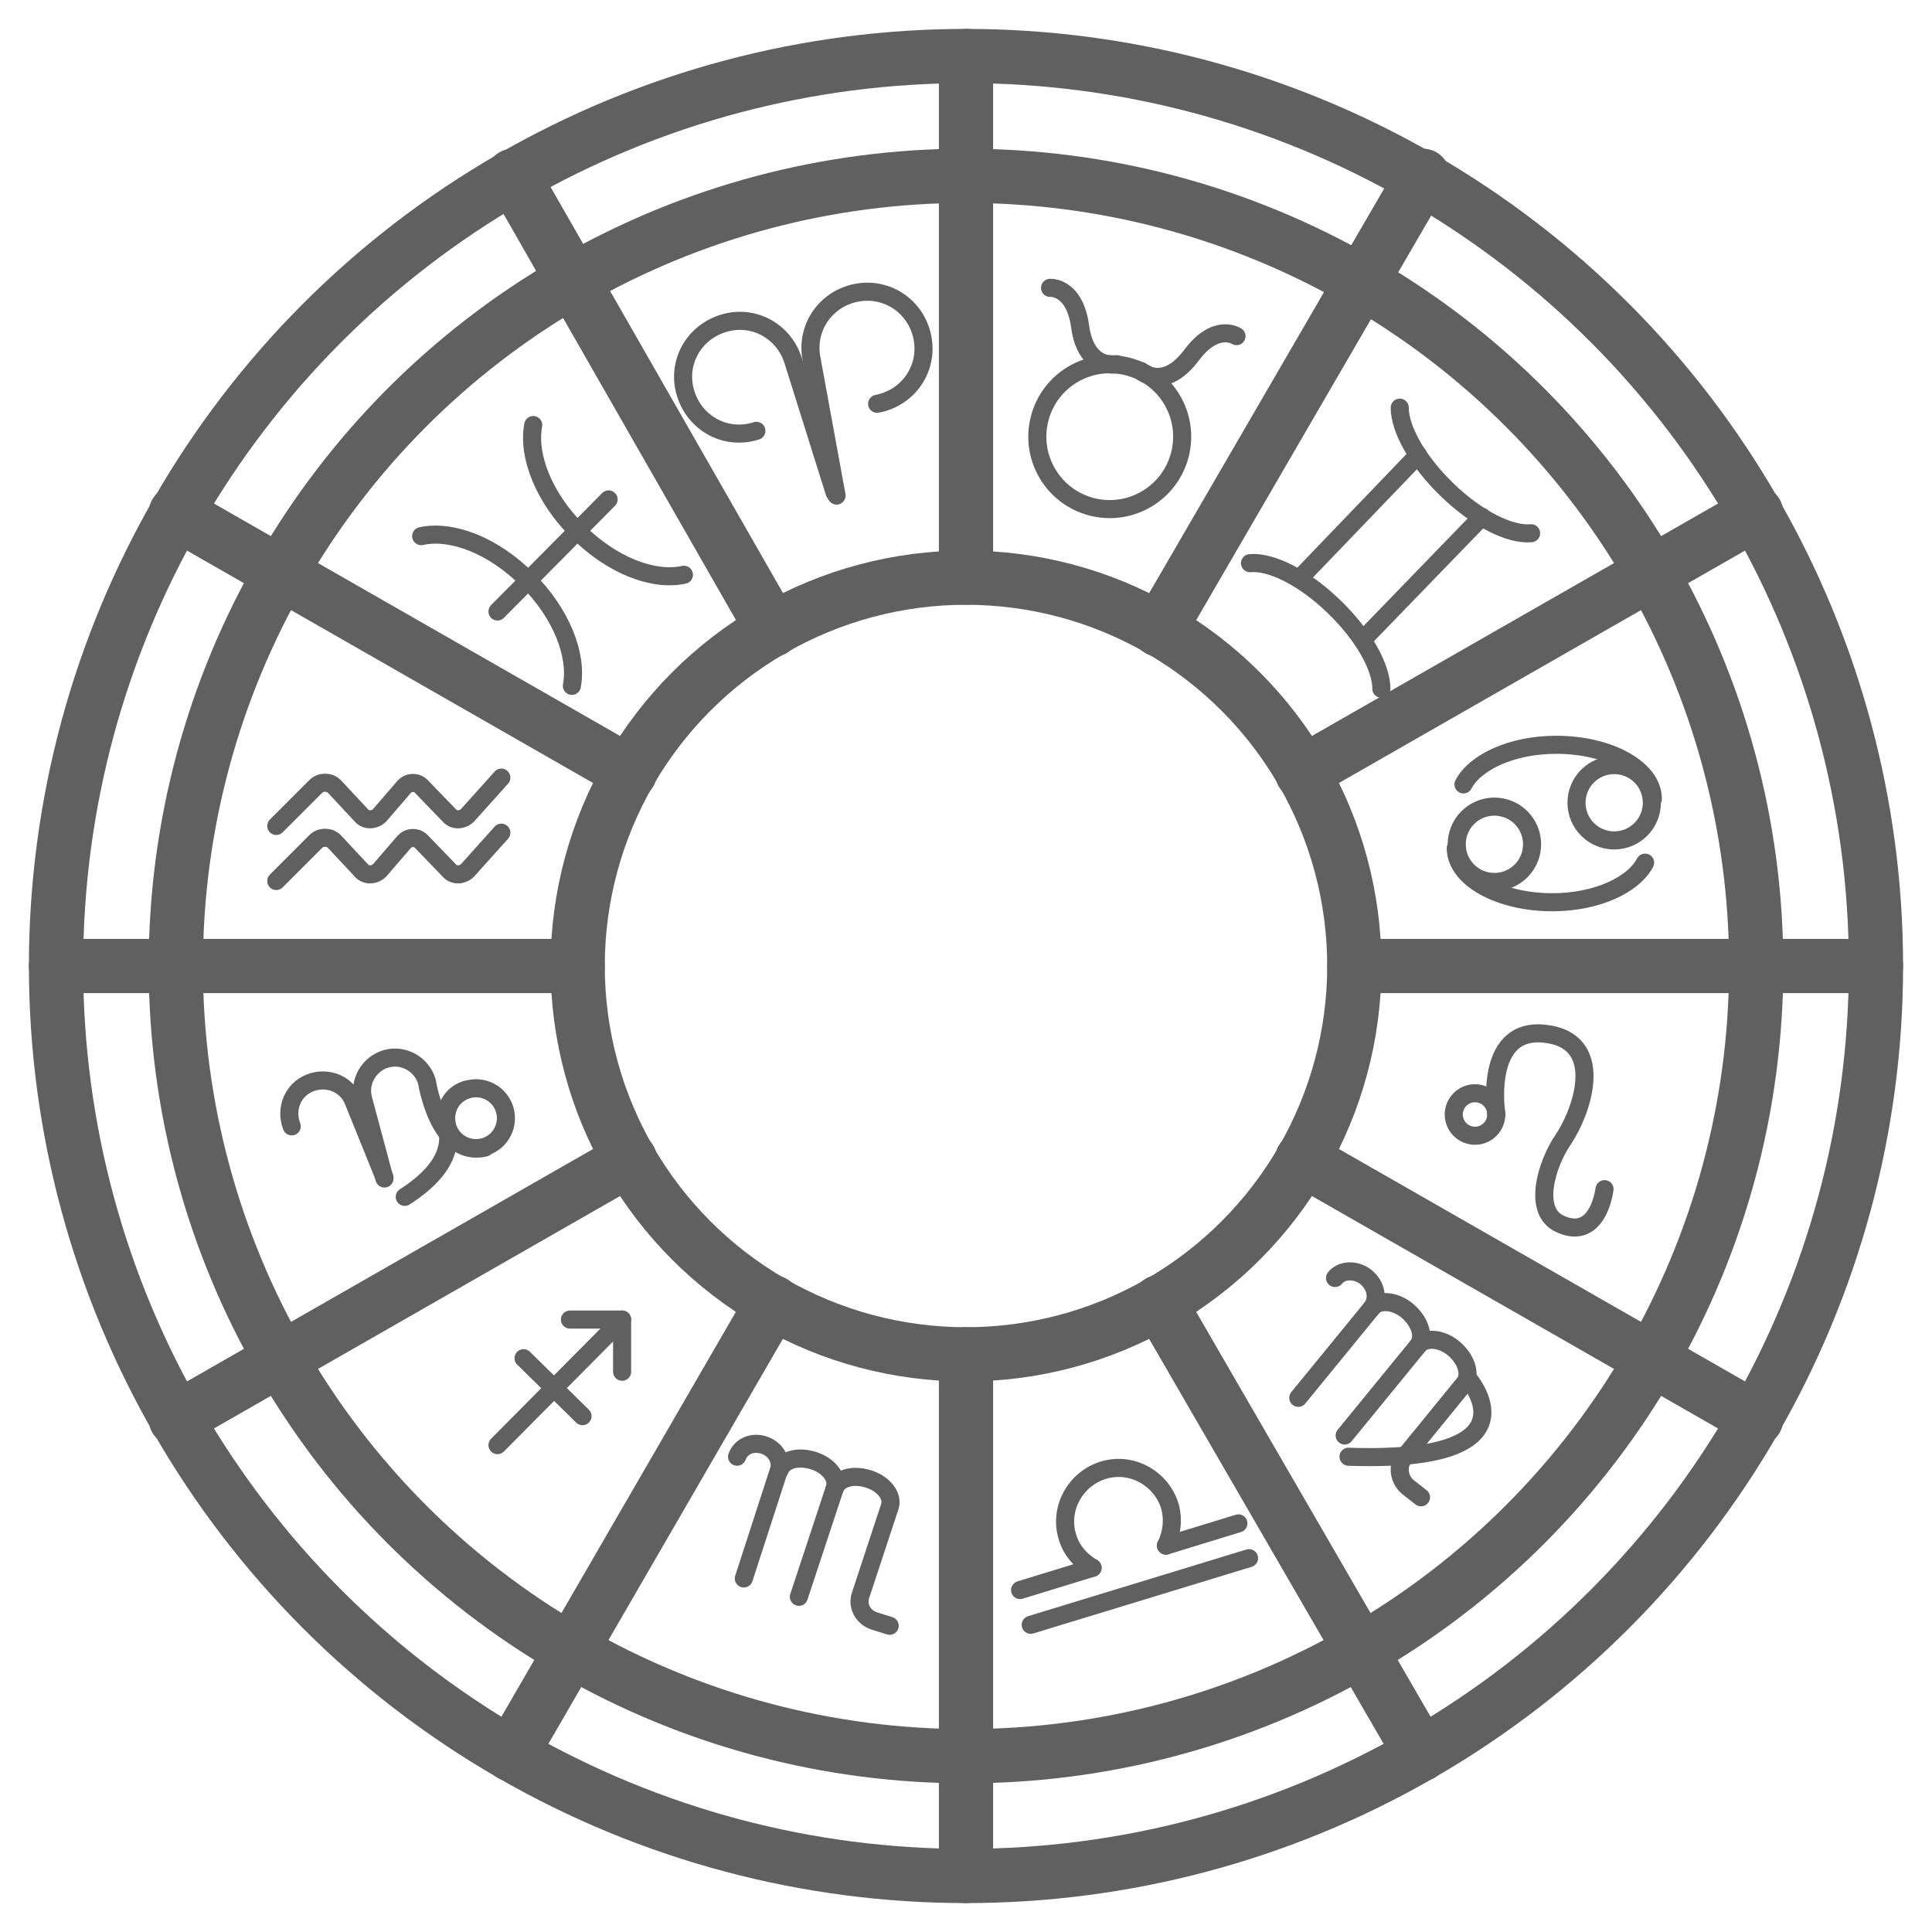 <?xml version="1.0" encoding="utf-8"?>
<!-- Generator: Adobe Illustrator 21.0.0, SVG Export Plug-In . SVG Version: 6.00 Build 0)  -->
<svg version="1.1" id="Layer_1" xmlns="http://www.w3.org/2000/svg" xmlns:xlink="http://www.w3.org/1999/xlink" x="0px" y="0px"
	 viewBox="0 0 200 200" style="enable-background:new 0 0 200 200;" xml:space="preserve">
<style type="text/css">
	.st0{fill:none;stroke:#606060;stroke-width:5.614;stroke-linecap:round;stroke-linejoin:round;stroke-miterlimit:10;}
	.st1{fill:none;stroke:#606060;stroke-width:1.871;stroke-linecap:round;stroke-linejoin:round;stroke-miterlimit:10;}
</style>
<g>
	<circle class="st0" cx="100" cy="100" r="81.8"/>
	<line class="st0" x1="100" y1="194.2" x2="100" y2="140.2"/>
	<line class="st0" x1="100" y1="59.8" x2="100" y2="5.8"/>
	<line class="st0" x1="194.2" y1="100" x2="140.2" y2="100"/>
	<line class="st0" x1="59.8" y1="100" x2="5.8" y2="100"/>
	<polyline class="st0" points="65.2,120 65.2,120 18.2,146.9 	"/>
	<line class="st0" x1="181.8" y1="53.1" x2="134.8" y2="80"/>
	<polyline class="st0" points="120,134.8 120,134.8 147.1,181.6 	"/>
	<line class="st0" x1="80" y1="65.2" x2="53.1" y2="18.2"/>
	<line class="st0" x1="80" y1="134.8" x2="52.9" y2="181.6"/>
	<line class="st0" x1="147.3" y1="18.2" x2="120" y2="65.2"/>
	<line class="st0" x1="181.8" y1="146.9" x2="134.8" y2="120"/>
	<line class="st0" x1="65.2" y1="80" x2="18.2" y2="53.1"/>
	<circle class="st0" cx="100" cy="100" r="94.2"/>
	<circle class="st0" cx="100" cy="100" r="40.2"/>
	<g>
		<g>
			<path class="st1" d="M90.8,41.8c3.2-0.6,5.3-3.6,4.7-6.8c-0.6-3.2-3.6-5.3-6.8-4.7c-3.2,0.6-5.3,3.6-4.7,6.8l2.6,14.2"/>
			<path class="st1" d="M78.3,44.6c-3.1,1-6.3-0.7-7.3-3.8c-1-3.1,0.7-6.3,3.8-7.3c3.1-1,6.3,0.7,7.3,3.8l4.3,13.7"/>
		</g>
		<g>
			<ellipse transform="matrix(0.249 -0.968 0.968 0.249 42.492 145.269)" class="st1" cx="115" cy="45.2" rx="7.5" ry="7.5"/>
			<path class="st1" d="M118.1,38.4c0,0,2.4,2.2,5.3-1.7c2.5-3.3,4.6-1.9,4.6-1.9"/>
			<path class="st1" d="M115.6,37.7c0,0-3.2,0.7-3.8-4c-0.6-4.1-3.1-3.9-3.1-3.9"/>
		</g>
		<g>
			<path class="st1" d="M144.9,42.2c0,2.2,1.8,5.5,4.9,8.5c3.1,3,6.5,4.7,8.7,4.5"/>
			<path class="st1" d="M143,71.3c0-2.2-1.8-5.5-4.9-8.5c-3.1-3-6.5-4.7-8.7-4.5"/>
			<line class="st1" x1="134.6" y1="59.8" x2="146.8" y2="47.1"/>
			<line class="st1" x1="141.2" y1="66.1" x2="153.4" y2="53.5"/>
		</g>
		<g>
			<path class="st1" d="M151.5,81.2c1.2-2.3,5-4.1,9.6-4.1c5.5,0,10,2.5,10,5.6"/>
			<circle class="st1" cx="167.1" cy="83.1" r="3.9"/>
			<path class="st1" d="M170.3,89.3c-1.2,2.3-5,4.1-9.6,4.1c-5.5,0-10-2.5-10-5.6"/>
			<circle class="st1" cx="154.7" cy="87.4" r="3.9"/>
		</g>
		<g>
			<path class="st1" d="M154.9,115.4c0,0-1.4-9,4.9-8.4c6.4,0.6,4.2,7.7,2,11c-1.7,2.5-3.2,7.4-0.3,8.7c2.8,1.3,4.2-1,4.6-3.6"/>
			
				<ellipse transform="matrix(8.841315e-02 -0.996 0.996 8.841315e-02 24.253 257.258)" class="st1" cx="152.7" cy="115.4" rx="2.2" ry="2.2"/>
		</g>
		<path class="st1" d="M76.3,150.8c0.4-1.1,1.6-1.6,2.8-1.2l0,0c1.2,0.4,1.9,1.6,1.5,2.7L77,163.4"/>
		<path class="st1" d="M80.7,152.2c0.4-1.1,1.9-1.5,3.5-1l0,0c1.6,0.5,2.6,1.8,2.2,2.9l-3.7,11.2"/>
		<path class="st1" d="M86.4,154.1c0.4-1.1,1.9-1.5,3.5-1l0,0c1.6,0.5,2.6,1.8,2.2,2.9l-3,9.1c-0.4,1.1,0.2,2.3,1.4,2.7l1.6,0.5"/>
		<g>
			<path class="st1" d="M138.2,132.3c0.7-0.9,2.2-0.9,3.2-0.1l0,0c1.1,0.9,1.3,2.3,0.6,3.2l-7.6,9.3"/>
			<path class="st1" d="M142,135.4c0.7-0.9,2.4-0.8,3.7,0.3l0,0c1.3,1.1,1.8,2.7,1.1,3.6l-7.6,9.3"/>
			<path class="st1" d="M146.8,139.3c0.7-0.9,2.4-0.8,3.7,0.3l0,0c1.3,1.1,1.8,2.7,1.1,3.6l-6.2,7.6c-0.8,0.9-0.6,2.3,0.3,3.1
				l1.4,1.1"/>
			<path class="st1" d="M151.9,142.6c0,0,8,8.9-12.3,8.2"/>
		</g>
		<g>
			<line class="st1" x1="51.5" y1="149.6" x2="64.4" y2="136.6"/>
			<polyline class="st1" points="59,136.6 64.4,136.6 64.4,142 			"/>
			<line class="st1" x1="54.2" y1="140.6" x2="60.3" y2="146.6"/>
		</g>
		<g>
			<path class="st1" d="M28.6,85.5l4.1-4.1c0.5-0.5,1.4-0.5,1.9,0l2.8,3c0.5,0.6,1.4,0.5,1.9,0l2.5-2.9c0.5-0.6,1.4-0.6,1.9,0
				l2.8,2.9c0.5,0.6,1.4,0.5,1.9,0l3.5-3.9"/>
			<path class="st1" d="M28.6,91.2l4.1-4.1c0.5-0.5,1.4-0.5,1.9,0l2.8,3c0.5,0.6,1.4,0.5,1.9,0l2.5-2.9c0.5-0.6,1.4-0.6,1.9,0
				l2.8,2.9c0.5,0.6,1.4,0.5,1.9,0l3.5-3.9"/>
		</g>
		<g>
			<path class="st1" d="M43.6,55.5c3.2-0.7,7.5,1,11,4.5c3.5,3.5,5.2,7.8,4.6,11"/>
			<path class="st1" d="M70.8,59.5c-3.2,0.7-7.5-1-11-4.5c-3.5-3.5-5.2-7.8-4.6-11"/>
			<line class="st1" x1="63" y1="51.7" x2="51.5" y2="63.3"/>
		</g>
		<g>
			<path class="st1" d="M39.8,122l-2.2-8.2c-0.5-1.8,0.6-3.7,2.4-4.2c1.8-0.5,3.7,0.6,4.2,2.4c0,0,1.2,7.9,6,6.8"/>
			<path class="st1" d="M30.2,116.6c-0.7-1.8,0.1-3.8,1.9-4.5c1.8-0.7,3.8,0.1,4.5,1.9l3.2,7.9"/>
			<ellipse transform="matrix(0.947 -0.32 0.32 0.947 -34.467 21.869)" class="st1" cx="49.3" cy="115.8" rx="3.1" ry="3.1"/>
			<path class="st1" d="M48.3,112.8c0,0-2.7,0.6-2,4c0.7,3.4-2.4,5.8-4.4,7.1"/>
		</g>
		<g>
			<line class="st1" x1="113.1" y1="162.3" x2="105.6" y2="164.6"/>
			<line class="st1" x1="128.2" y1="157.7" x2="120.7" y2="160"/>
			<line class="st1" x1="106.7" y1="168.2" x2="129.3" y2="161.3"/>
			<path class="st1" d="M120.7,160c0.6-1.2,0.8-2.7,0.4-4.1c-0.9-2.9-4-4.6-6.9-3.7c-2.9,0.9-4.6,4-3.7,6.9c0.4,1.4,1.4,2.5,2.6,3.2
				"/>
		</g>
	</g>
</g>
</svg>
